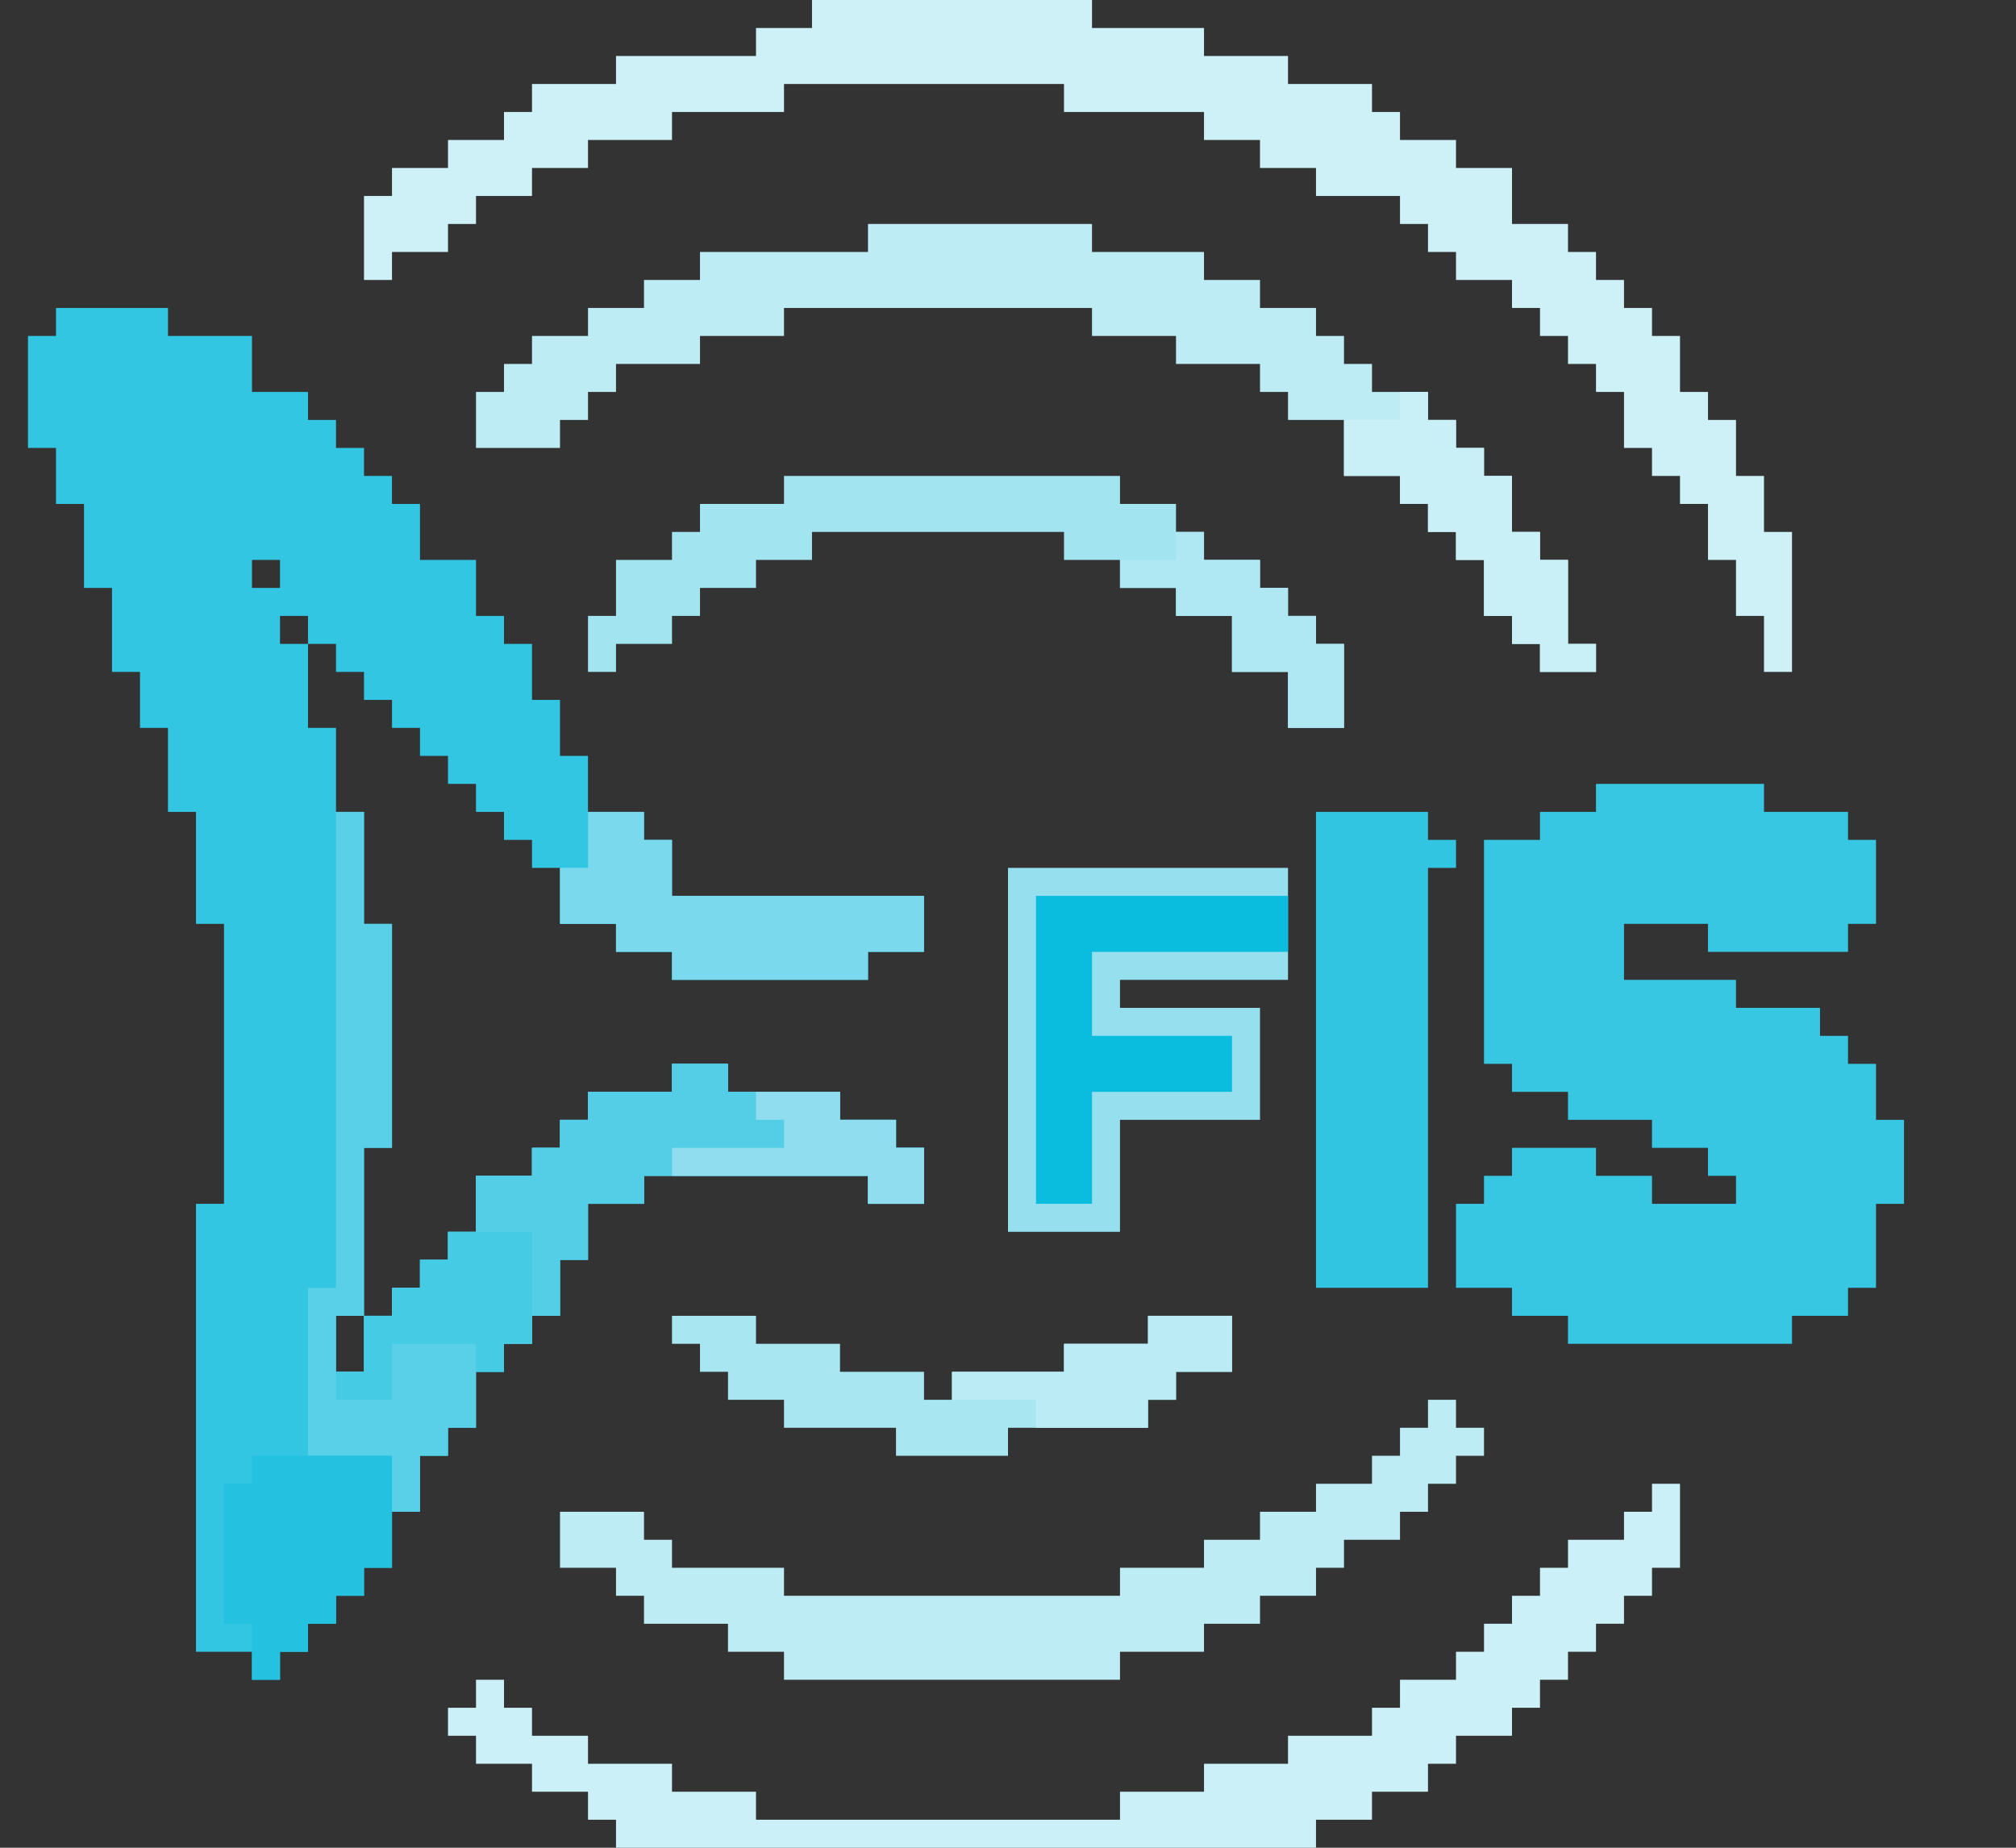 <?xml version="1.0" encoding="UTF-8"?>
<svg version="1.1" xmlns="http://www.w3.org/2000/svg" width="72" height="66">
<rect width="100%" height="100%" fill="#333333" stroke="none"/>
<path d="M0,0 L4,0 L4,1 L7,1 L7,3 L9,3 L9,4 L10,4 L10,5 L11,5 L11,6 L12,6 L12,7 L13,7 L13,9 L15,9 L15,11 L16,11 L16,12 L17,12 L17,14 L18,14 L18,16 L19,16 L19,18 L21,18 L21,19 L22,19 L22,21 L31,21 L31,23 L29,23 L29,24 L22,24 L22,23 L20,23 L20,22 L18,22 L18,20 L17,20 L17,19 L16,19 L16,18 L15,18 L15,17 L14,17 L14,16 L13,16 L13,15 L12,15 L12,14 L11,14 L11,13 L10,13 L10,12 L9,12 L9,15 L10,15 L10,18 L11,18 L11,22 L12,22 L12,30 L11,30 L11,36 L12,36 L12,35 L13,35 L13,34 L14,34 L14,33 L15,33 L15,31 L17,31 L17,30 L18,30 L18,29 L19,29 L19,28 L22,28 L22,27 L24,27 L24,28 L28,28 L28,29 L30,29 L30,30 L31,30 L31,32 L29,32 L29,31 L21,31 L21,32 L19,32 L19,34 L18,34 L18,36 L17,36 L17,37 L16,37 L16,38 L15,38 L15,40 L14,40 L14,41 L13,41 L13,43 L12,43 L12,45 L11,45 L11,46 L10,46 L10,47 L9,47 L9,48 L8,48 L8,49 L7,49 L7,48 L5,48 L5,32 L6,32 L6,22 L5,22 L5,18 L4,18 L4,15 L3,15 L3,13 L2,13 L2,10 L1,10 L1,7 L0,7 L0,5 L-1,5 L-1,1 L0,1 Z M7,9 L7,10 L8,10 L8,9 Z M8,11 L8,12 L9,12 L9,11 Z M10,36 L10,38 L11,38 L11,36 Z " fill="#32C6E2" transform="translate(2,11)"/>
<path d="M0,0 L6,0 L6,1 L9,1 L9,2 L10,2 L10,5 L9,5 L9,6 L4,6 L4,5 L1,5 L1,7 L5,7 L5,8 L8,8 L8,9 L9,9 L9,10 L10,10 L10,12 L11,12 L11,15 L10,15 L10,18 L9,18 L9,19 L7,19 L7,20 L-1,20 L-1,19 L-3,19 L-3,18 L-5,18 L-5,15 L-4,15 L-4,14 L-3,14 L-3,13 L0,13 L0,14 L2,14 L2,15 L5,15 L5,14 L4,14 L4,13 L2,13 L2,12 L-1,12 L-1,11 L-3,11 L-3,10 L-4,10 L-4,2 L-2,2 L-2,1 L0,1 Z " fill="#37C7E3" transform="translate(57,28)"/>
<path d="M0,0 L10,0 L10,1 L14,1 L14,2 L17,2 L17,3 L20,3 L20,4 L21,4 L21,5 L23,5 L23,6 L25,6 L25,8 L27,8 L27,9 L28,9 L28,10 L29,10 L29,11 L30,11 L30,12 L31,12 L31,14 L32,14 L32,15 L33,15 L33,17 L34,17 L34,19 L35,19 L35,24 L34,24 L34,22 L33,22 L33,20 L32,20 L32,18 L31,18 L31,17 L30,17 L30,16 L29,16 L29,14 L28,14 L28,13 L27,13 L27,12 L26,12 L26,11 L25,11 L25,10 L23,10 L23,9 L22,9 L22,8 L21,8 L21,7 L18,7 L18,6 L16,6 L16,5 L14,5 L14,4 L9,4 L9,3 L-1,3 L-1,4 L-5,4 L-5,5 L-8,5 L-8,6 L-10,6 L-10,7 L-12,7 L-12,8 L-13,8 L-13,9 L-15,9 L-15,10 L-16,10 L-16,7 L-15,7 L-15,6 L-13,6 L-13,5 L-11,5 L-11,4 L-10,4 L-10,3 L-7,3 L-7,2 L-2,2 L-2,1 L0,1 Z " fill="#CEF1F8" transform="translate(29,0)"/>
<path d="M0,0 L1,0 L1,4 L2,4 L2,12 L1,12 L1,18 L2,18 L2,17 L3,17 L3,16 L4,16 L4,15 L5,15 L5,13 L7,13 L7,12 L8,12 L8,11 L9,11 L9,10 L12,10 L12,9 L14,9 L14,10 L18,10 L18,11 L20,11 L20,12 L21,12 L21,14 L19,14 L19,13 L11,13 L11,14 L9,14 L9,16 L8,16 L8,18 L7,18 L7,19 L6,19 L6,20 L5,20 L5,22 L4,22 L4,23 L3,23 L3,25 L2,25 L2,23 L-1,23 L-1,17 L0,17 Z M0,18 L0,20 L1,20 L1,18 Z " fill="#59D0E7" transform="translate(12,29)"/>
<path d="M0,0 L8,0 L8,1 L12,1 L12,2 L14,2 L14,3 L16,3 L16,4 L17,4 L17,5 L18,5 L18,6 L20,6 L20,7 L21,7 L21,8 L22,8 L22,9 L23,9 L23,11 L24,11 L24,12 L25,12 L25,15 L26,15 L26,16 L24,16 L24,15 L23,15 L23,14 L22,14 L22,12 L21,12 L21,11 L20,11 L20,10 L19,10 L19,9 L17,9 L17,7 L15,7 L15,6 L14,6 L14,5 L11,5 L11,4 L8,4 L8,3 L-3,3 L-3,4 L-6,4 L-6,5 L-9,5 L-9,6 L-10,6 L-10,7 L-11,7 L-11,8 L-14,8 L-14,6 L-13,6 L-13,5 L-12,5 L-12,4 L-10,4 L-10,3 L-8,3 L-8,2 L-6,2 L-6,1 L0,1 Z " fill="#BDECF5" transform="translate(31,8)"/>
<path d="M0,0 L1,0 L1,3 L0,3 L0,4 L-1,4 L-1,5 L-2,5 L-2,6 L-3,6 L-3,7 L-4,7 L-4,8 L-5,8 L-5,9 L-7,9 L-7,10 L-8,10 L-8,11 L-10,11 L-10,12 L-12,12 L-12,13 L-37,13 L-37,12 L-38,12 L-38,11 L-40,11 L-40,10 L-42,10 L-42,9 L-43,9 L-43,8 L-42,8 L-42,7 L-41,7 L-41,8 L-40,8 L-40,9 L-38,9 L-38,10 L-35,10 L-35,11 L-32,11 L-32,12 L-19,12 L-19,11 L-16,11 L-16,10 L-13,10 L-13,9 L-10,9 L-10,8 L-9,8 L-9,7 L-7,7 L-7,6 L-6,6 L-6,5 L-5,5 L-5,4 L-4,4 L-4,3 L-3,3 L-3,2 L-1,2 L-1,1 L0,1 Z " fill="#CBF0F7" transform="translate(59,53)"/>
<path d="M0,0 L10,0 L10,4 L4,4 L4,5 L9,5 L9,9 L4,9 L4,13 L0,13 Z " fill="#96DFEF" transform="translate(36,31)"/>
<path d="M0,0 L1,0 L1,1 L2,1 L2,2 L1,2 L1,3 L0,3 L0,4 L-1,4 L-1,5 L-3,5 L-3,6 L-4,6 L-4,7 L-6,7 L-6,8 L-8,8 L-8,9 L-11,9 L-11,10 L-23,10 L-23,9 L-25,9 L-25,8 L-28,8 L-28,7 L-29,7 L-29,6 L-31,6 L-31,4 L-28,4 L-28,5 L-27,5 L-27,6 L-23,6 L-23,7 L-11,7 L-11,6 L-8,6 L-8,5 L-6,5 L-6,4 L-4,4 L-4,3 L-2,3 L-2,2 L-1,2 L-1,1 L0,1 Z " fill="#BEECF5" transform="translate(51,50)"/>
<path d="M0,0 L12,0 L12,1 L14,1 L14,2 L15,2 L15,3 L17,3 L17,4 L18,4 L18,5 L19,5 L19,6 L20,6 L20,9 L18,9 L18,7 L16,7 L16,5 L14,5 L14,4 L12,4 L12,3 L10,3 L10,2 L1,2 L1,3 L-1,3 L-1,4 L-3,4 L-3,5 L-4,5 L-4,6 L-6,6 L-6,7 L-7,7 L-7,5 L-6,5 L-6,3 L-4,3 L-4,2 L-3,2 L-3,1 L0,1 Z " fill="#A3E4F1" transform="translate(28,17)"/>
<path d="M0,0 L4,0 L4,1 L5,1 L5,2 L4,2 L4,17 L0,17 Z " fill="#31C5E2" transform="translate(47,29)"/>
<path d="M0,0 L2,0 L2,1 L6,1 L6,2 L8,2 L8,3 L9,3 L9,5 L7,5 L7,4 L-1,4 L-1,5 L-3,5 L-3,7 L-4,7 L-4,9 L-5,9 L-5,6 L-7,6 L-7,4 L-5,4 L-5,3 L-4,3 L-4,2 L-3,2 L-3,1 L0,1 Z " fill="#53CEE6" transform="translate(24,38)"/>
<path d="M0,0 L3,0 L3,1 L6,1 L6,2 L9,2 L9,3 L10,3 L10,2 L14,2 L14,1 L17,1 L17,0 L20,0 L20,2 L18,2 L18,3 L17,3 L17,4 L12,4 L12,5 L8,5 L8,4 L4,4 L4,3 L2,3 L2,2 L1,2 L1,1 L0,1 Z " fill="#A8E6F2" transform="translate(24,47)"/>
<path d="M0,0 L9,0 L9,2 L2,2 L2,5 L7,5 L7,7 L2,7 L2,11 L0,11 Z " fill="#0ABCDD" transform="translate(37,32)"/>
<path d="M0,0 L2,0 L2,1 L3,1 L3,3 L12,3 L12,5 L10,5 L10,6 L3,6 L3,5 L1,5 L1,4 L-1,4 L-1,2 L0,2 Z " fill="#7AD9EC" transform="translate(21,29)"/>
<path d="M0,0 L5,0 L5,4 L4,4 L4,5 L3,5 L3,6 L2,6 L2,7 L1,7 L1,8 L0,8 L0,6 L-1,6 L-1,1 L0,1 Z " fill="#24C2E0" transform="translate(9,52)"/>
<path d="M0,0 L1,0 L1,1 L2,1 L2,2 L3,2 L3,3 L4,3 L4,5 L5,5 L5,6 L6,6 L6,9 L7,9 L7,10 L5,10 L5,9 L4,9 L4,8 L3,8 L3,6 L2,6 L2,5 L1,5 L1,4 L0,4 L0,3 L-2,3 L-2,1 L0,1 Z " fill="#C9EFF7" transform="translate(50,14)"/>
<path d="M0,0 L3,0 L3,4 L2,4 L2,5 L1,5 L1,4 L-2,4 L-2,6 L-4,6 L-4,5 L-3,5 L-3,3 L-2,3 L-2,2 L-1,2 L-1,1 L0,1 Z " fill="#46CBE5" transform="translate(16,44)"/>
<path d="M0,0 L3,0 L3,2 L1,2 L1,3 L0,3 L0,4 L-4,4 L-4,3 L-7,3 L-7,2 L-3,2 L-3,1 L0,1 Z " fill="#BBEBF5" transform="translate(41,47)"/>
<path d="M0,0 L1,0 L1,1 L3,1 L3,2 L4,2 L4,3 L5,3 L5,4 L6,4 L6,7 L4,7 L4,5 L2,5 L2,3 L0,3 L0,2 L-2,2 L-2,1 L0,1 Z " fill="#AFE7F3" transform="translate(42,19)"/>
<path d="M0,0 L3,0 L3,1 L5,1 L5,2 L6,2 L6,4 L4,4 L4,3 L-3,3 L-3,2 L1,2 L1,1 L0,1 Z " fill="#8FDDEE" transform="translate(27,39)"/>
</svg>
